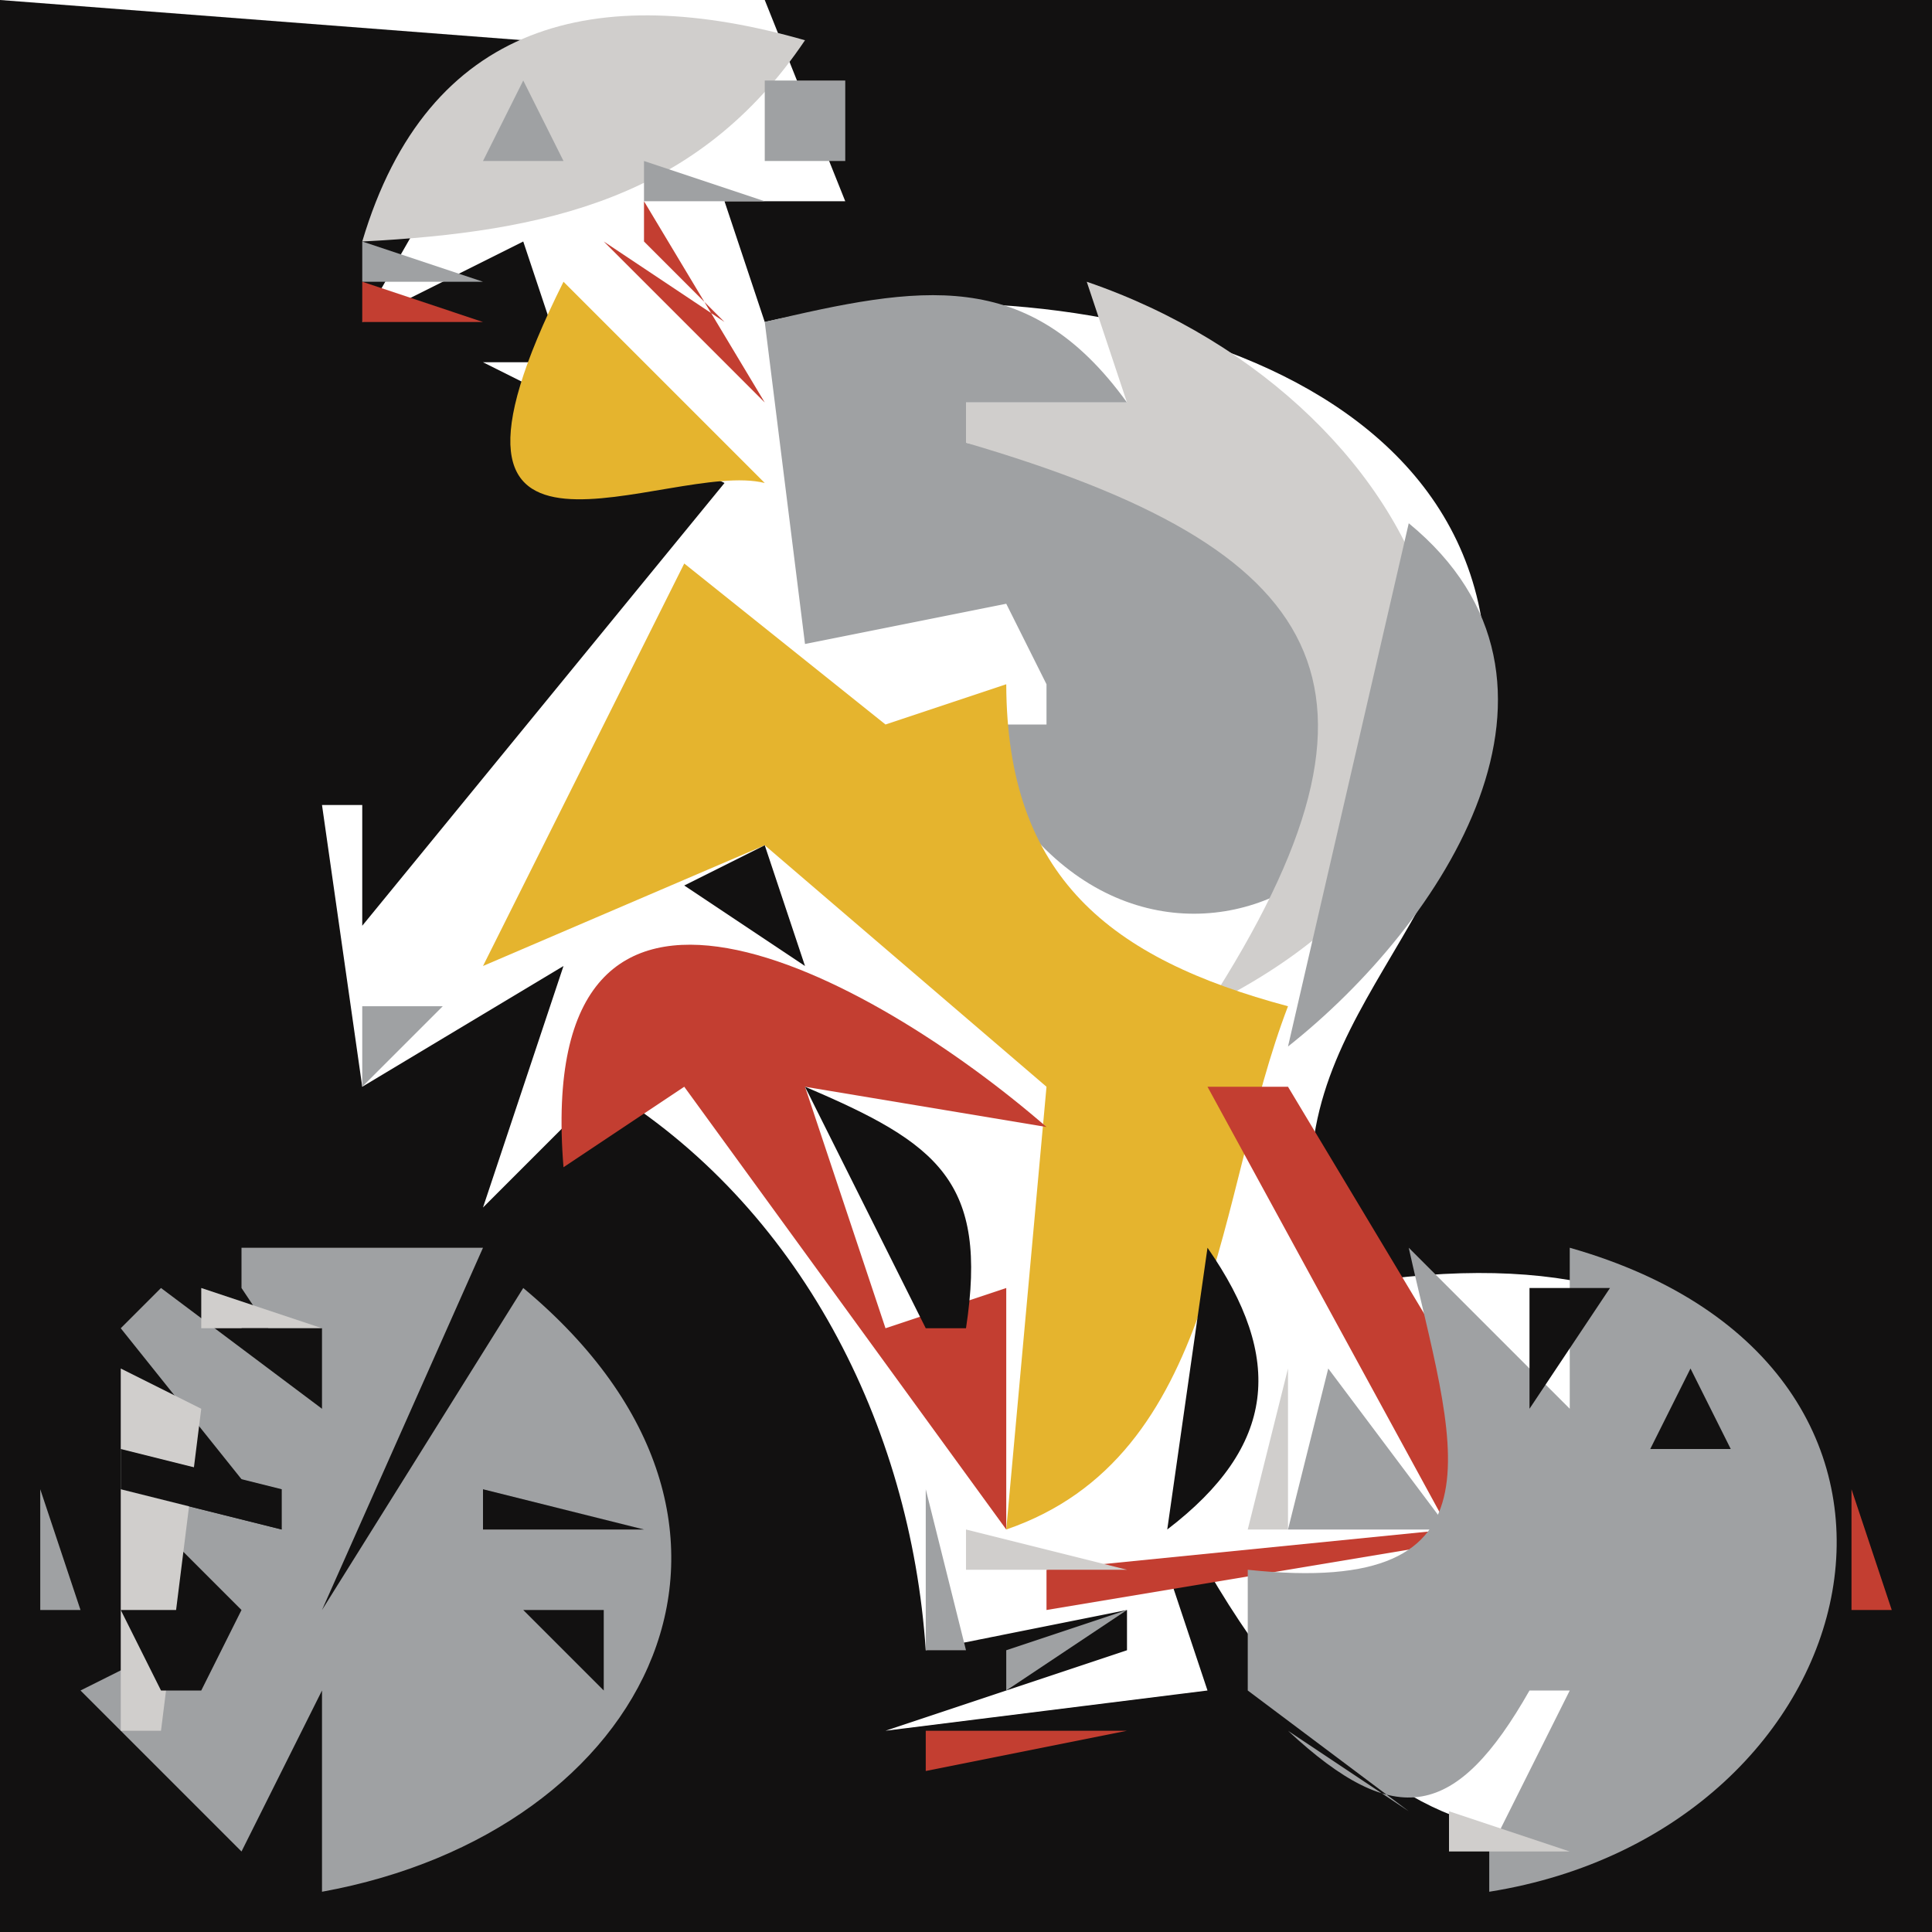 <?xml version="1.0" standalone="yes"?>
<svg xmlns="http://www.w3.org/2000/svg" width="48" height="48">
<path style="fill:#121111; stroke:none;" d="M0 0L0 48L48 48L48 0L19 0L21 5L18 5L19 8C25.647 6.436 37.979 8.556 36.856 18C36.175 23.724 31.063 25.801 33 32C55.042 27.971 41.261 58.365 30 39L29 39L30 42L22 43L28 41L28 40L23 41C22.625 35.406 19.866 29.952 15 27L12 30L14 24L9 27L8 20L9 20L9 23L18 12L12 9L14 9L13 6L9 8L13 1L0 0z"/>
<path style="fill:#d0cecc; stroke:none;" d="M9 6C13.571 5.765 17.357 4.925 20 1C14.829 -0.482 10.628 0.518 9 6z"/>
<path style="fill:#9fa1a3; stroke:none;" d="M15 3L18 1L15 3M13 2L12 4L14 4L13 2z"/>
<path style="fill:#121111; stroke:none;" d="M14 2L15 3L14 2z"/>
<path style="fill:#9fa1a3; stroke:none;" d="M19 2L19 4L21 4L21 2L19 2M16 4L16 5L19 5L16 4z"/>
<path style="fill:#c33e31; stroke:none;" d="M20 4L21 5L20 4z"/>
<path style="fill:#9fa1a3; stroke:none;" d="M14.333 5.667L14.667 6.333L14.333 5.667z"/>
<path style="fill:#121111; stroke:none;" d="M15 5L17 7L15 5z"/>
<path style="fill:#c33e31; stroke:none;" d="M16 5L16 6L18 8L15 6L19 10L16 5z"/>
<path style="fill:#9fa1a3; stroke:none;" d="M9 6L9 7L12 7L9 6z"/>
<path style="fill:#c33e31; stroke:none;" d="M13 6L14 7L13 6z"/>
<path style="fill:#e5b42e; stroke:none;" d="M17.333 6.667L17.667 7.333L17.333 6.667z"/>
<path style="fill:#c33e31; stroke:none;" d="M9 7L9 8L12 8L9 7z"/>
<path style="fill:#e5b42e; stroke:none;" d="M14 7C9.847 15.306 16.599 11.4 19 12L14 7z"/>
<path style="fill:#c33e31; stroke:none;" d="M20 7L21 8L20 7z"/>
<path style="fill:#9fa1a3; stroke:none;" d="M19 8L20 16L25 15L26 17L26 18L24 18C27.638 27.039 37.563 21.319 33.353 15.228C31.322 12.29 27.226 11.677 24 11L24 10L28 10C25.545 6.599 22.845 7.095 19 8z"/>
<path style="fill:#d0cecc; stroke:none;" d="M27 7L28 10L24 10L24 11C32.978 13.629 35.161 17.013 30 25C40.184 19.976 35.692 9.974 27 7z"/>
<path style="fill:#9fa1a3; stroke:none;" d="M12 9L13 10L12 9z"/>
<path style="fill:#d0cecc; stroke:none;" d="M19.333 9.667L19.667 10.333L19.333 9.667z"/>
<path style="fill:#9fa1a3; stroke:none;" d="M17 11L18 12L17 11z"/>
<path style="fill:#d0cecc; stroke:none;" d="M18 12L20 15L18 12z"/>
<path style="fill:#9fa1a3; stroke:none;" d="M35 13L32 26C35.857 22.951 39.807 16.945 35 13z"/>
<path style="fill:#e5b42e; stroke:none;" d="M17 14L12 24L19 21L26 27L25 38C30.3 36.183 30.192 29.717 32 25C27.581 23.818 25.015 21.795 25 17L22 18L17 14z"/>
<path style="fill:#d0cecc; stroke:none;" d="M21 15L22 16L21 15z"/>
<path style="fill:#121111; stroke:none;" d="M22 18L25 15L22 18z"/>
<path style="fill:#d0cecc; stroke:none;" d="M26.667 16.333L27.333 16.667L26.667 16.333M37 16L38 17L37 16M25 17L26 18L25 17z"/>
<path style="fill:#9fa1a3; stroke:none;" d="M8 20L9 21L8 20z"/>
<path style="fill:#c33e31; stroke:none;" d="M12 20L13 21L12 20M8 21L9 22L8 21M11 21L12 22L11 21z"/>
<path style="fill:#121111; stroke:none;" d="M17 22L20 24L19 21L17 22z"/>
<path style="fill:#9fa1a3; stroke:none;" d="M8.333 22.667L8.667 23.333L8.333 22.667z"/>
<path style="fill:#d0cecc; stroke:none;" d="M8 26L12 22L8 26z"/>
<path style="fill:#c33e31; stroke:none;" d="M14 29L17 27L25 38L25 32L22 33L20 27L26 28C21.63 24.203 13.238 19.619 14 29z"/>
<path style="fill:#121111; stroke:none;" d="M26 23L27 24L26 23z"/>
<path style="fill:#9fa1a3; stroke:none;" d="M11.667 24.333L12.333 24.667L11.667 24.333M9 25L9 27L11 25L9 25z"/>
<path style="fill:#e5b42e; stroke:none;" d="M13 25L14 26L13 25z"/>
<path style="fill:#c33e31; stroke:none;" d="M10 26L11 27L10 26z"/>
<path style="fill:#e5b42e; stroke:none;" d="M18 26L19 27L18 26M13 27L14 28L13 27z"/>
<path style="fill:#121111; stroke:none;" d="M20 27L23 33L24 33C24.556 29.349 23.314 28.407 20 27z"/>
<path style="fill:#c33e31; stroke:none;" d="M30 27L36 38L26 39L26 40L38 38L38 37L32 27L30 27z"/>
<path style="fill:#9fa1a3; stroke:none;" d="M12 28L15 30L12 28z"/>
<path style="fill:#c33e31; stroke:none;" d="M6 29L7 30L6 29M12 29L13 30L12 29z"/>
<path style="fill:#e5b42e; stroke:none;" d="M20 29L21 30L20 29z"/>
<path style="fill:#9fa1a3; stroke:none;" d="M6 31L6 32L8 35L4 32L3 33L7 38L3 37L6 40L2 42L6 46L8 42L8 47C16.178 45.514 20.053 37.875 13 32L8 40L12 31L6 31z"/>
<path style="fill:#d0cecc; stroke:none;" d="M8.667 31.333L9.333 31.667L8.667 31.333z"/>
<path style="fill:#121111; stroke:none;" d="M30 31L29 38C31.712 35.928 31.915 33.754 30 31z"/>
<path style="fill:#9fa1a3; stroke:none;" d="M35 31C36.059 35.803 37.678 39.712 31 39L31 42L35 45L32 43C34.687 45.502 36.193 45.178 38 42L39 42L37 46L37 47C46.607 45.47 49.456 33.97 39 31L39 35L35 31z"/>
<path style="fill:#d0cecc; stroke:none;" d="M37.667 31.333L38.333 31.667L37.667 31.333M5 32L5 33L8 33L5 32z"/>
<path style="fill:#c33e31; stroke:none;" d="M11 32L12 33L11 32z"/>
<path style="fill:#e5b42e; stroke:none;" d="M22 32L23 33L22 32z"/>
<path style="fill:#d0cecc; stroke:none;" d="M26 32L27 33L26 32z"/>
<path style="fill:#9fa1a3; stroke:none;" d="M33 32L34 33L33 32z"/>
<path style="fill:#d0cecc; stroke:none;" d="M34.667 32.333L35.333 32.667L34.667 32.333z"/>
<path style="fill:#121111; stroke:none;" d="M38 32L38 35L40 32L38 32z"/>
<path style="fill:#c33e31; stroke:none;" d="M43 32L44 33L43 32z"/>
<path style="fill:#d0cecc; stroke:none;" d="M4 33L5 34L4 33z"/>
<path style="fill:#121111; stroke:none;" d="M6 33L8 35L8 33L6 33z"/>
<path style="fill:#c33e31; stroke:none;" d="M10.333 33.667L10.667 34.333L10.333 33.667M15 33L16 34L15 33z"/>
<path style="fill:#121111; stroke:none;" d="M24 33L25 34L24 33z"/>
<path style="fill:#e5b42e; stroke:none;" d="M34 33L35 34L34 33z"/>
<path style="fill:#c33e31; stroke:none;" d="M44 33L45 34L44 33M2 34L3 35L2 34z"/>
<path style="fill:#d0cecc; stroke:none;" d="M3 34L3 43L4 43L5 35L3 34z"/>
<path style="fill:#9fa1a3; stroke:none;" d="M24 34L25 35L24 34z"/>
<path style="fill:#d0cecc; stroke:none;" d="M32 34L31 38L32 38L32 34z"/>
<path style="fill:#9fa1a3; stroke:none;" d="M33 34L32 38L36 38L33 34z"/>
<path style="fill:#121111; stroke:none;" d="M42 34L41 36L43 36L42 34z"/>
<path style="fill:#9fa1a3; stroke:none;" d="M2 35L3 36L2 35M31 35L32 36L31 35z"/>
<path style="fill:#e5b42e; stroke:none;" d="M36 35L37 36L36 35z"/>
<path style="fill:#121111; stroke:none;" d="M3 36L3 37L7 38L7 37L3 36z"/>
<path style="fill:#c33e31; stroke:none;" d="M9 36L10 37L9 36z"/>
<path style="fill:#121111; stroke:none;" d="M12 37L12 38L16 38L12 37z"/>
<path style="fill:#9fa1a3; stroke:none;" d="M28.333 36.667L28.667 37.333L28.333 36.667M1 37L1 40L2 40L1 37M23 37L23 41L24 41L23 37z"/>
<path style="fill:#c33e31; stroke:none;" d="M46 37L46 40L47 40L46 37M8.333 38.667L8.667 39.333L8.333 38.667M10 38L11 39L10 38z"/>
<path style="fill:#d0cecc; stroke:none;" d="M24 38L24 39L28 39L24 38z"/>
<path style="fill:#121111; stroke:none;" d="M42 38L45 40L42 38z"/>
<path style="fill:#c33e31; stroke:none;" d="M1 40L2 41L1 40z"/>
<path style="fill:#121111; stroke:none;" d="M3 40L4 42L5 42L6 40L3 40M13 40L15 42L15 40L13 40z"/>
<path style="fill:#9fa1a3; stroke:none;" d="M28 40L25 41L25 42L28 40z"/>
<path style="fill:#d0cecc; stroke:none;" d="M31 40L32 41L31 40z"/>
<path style="fill:#c33e31; stroke:none;" d="M29 41L30 42L29 41z"/>
<path style="fill:#121111; stroke:none;" d="M35 41L36 42L35 41M41 41L44 43L41 41M7 42L8 45L7 42M10 42L12 45L10 42z"/>
<path style="fill:#9fa1a3; stroke:none;" d="M22.667 42.333L23.333 42.667L22.667 42.333z"/>
<path style="fill:#c33e31; stroke:none;" d="M23 43L23 44L28 43L23 43M31 42L32 43L31 42z"/>
<path style="fill:#d0cecc; stroke:none;" d="M32 42L35 45L32 42z"/>
<path style="fill:#121111; stroke:none;" d="M34.333 42.667L34.667 43.333L34.333 42.667M38 42L37 45L38 42z"/>
<path style="fill:#c33e31; stroke:none;" d="M45 42L46 43L45 42z"/>
<path style="fill:#d0cecc; stroke:none;" d="M4 43L5 44L4 43z"/>
<path style="fill:#e5b42e; stroke:none;" d="M27 43L28 44L27 43z"/>
<path style="fill:#d0cecc; stroke:none;" d="M5 44L8 46L5 44z"/>
<path style="fill:#c33e31; stroke:none;" d="M13 45L14 46L13 45z"/>
<path style="fill:#d0cecc; stroke:none;" d="M36 45L36 46L39 46L36 45z"/>
<path style="fill:#c33e31; stroke:none;" d="M7 46L8 47L7 46M11 46L12 47L11 46M36 46L37 47L36 46M40 46L41 47L40 46z"/>
</svg>
